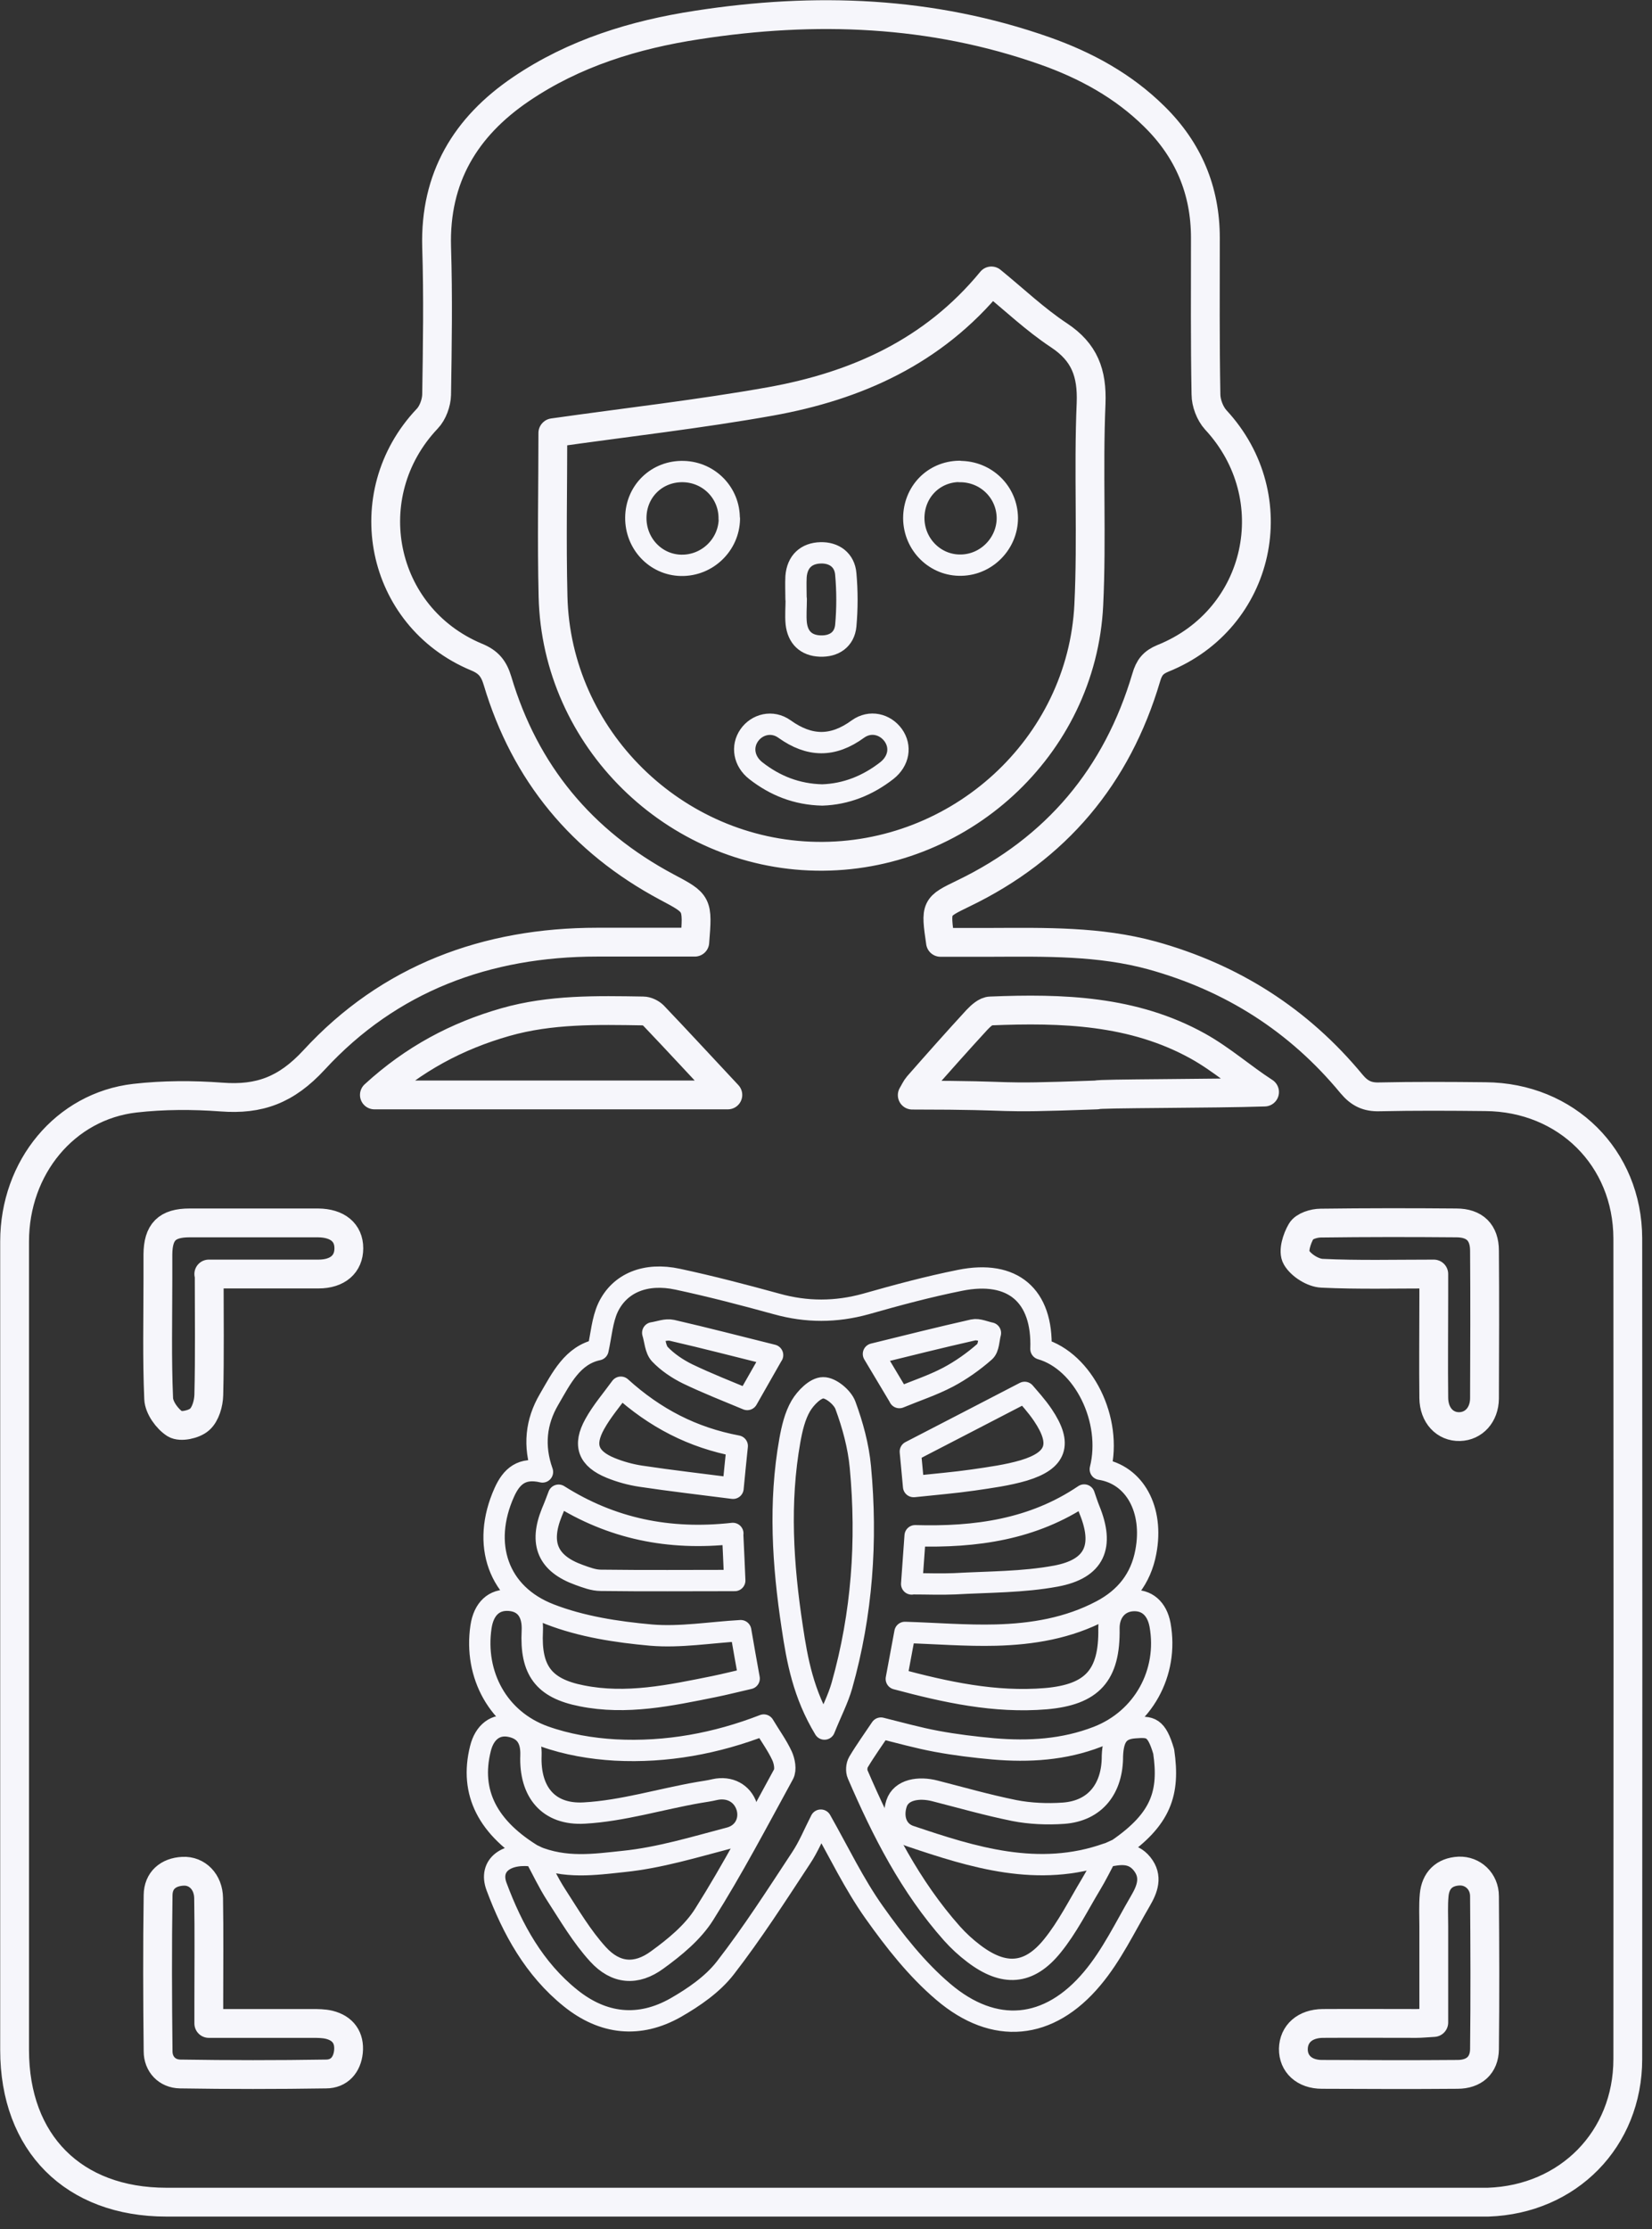 <svg width="86" height="116" viewBox="0 0 86 116" fill="none" xmlns="http://www.w3.org/2000/svg">
<rect x="0" y="0" width="86" height="116" fill="#333333" stroke="none"/>
<path d="M36.17 49.02C36.33 47.01 36.33 47.02 34.71 46.16C30.29 43.8 27.33 40.23 25.9 35.43C25.71 34.8 25.44 34.45 24.8 34.19C19.78 32.09 18.5 25.74 22.24 21.79C22.53 21.49 22.72 20.96 22.73 20.54C22.77 17.98 22.81 15.41 22.73 12.85C22.63 9.25 24.23 6.6 27.12 4.64C29.89 2.76 33.03 1.8 36.3 1.3C42.43 0.35 48.5 0.57 54.4 2.65C56.52 3.4 58.47 4.46 60.09 6.06C61.86 7.8 62.75 9.9 62.75 12.38C62.75 15.09 62.73 17.81 62.78 20.52C62.78 20.97 62.99 21.52 63.29 21.85C67.02 25.87 65.64 32.21 60.54 34.26C60.03 34.47 59.82 34.74 59.67 35.26C58.15 40.39 54.99 44.16 50.16 46.49C48.7 47.2 48.69 47.18 48.96 49.04C49.83 49.04 50.73 49.04 51.62 49.04C54.42 49.03 57.23 48.97 59.97 49.72C64.13 50.87 67.61 53.08 70.36 56.41C70.77 56.9 71.18 57.1 71.81 57.08C73.65 57.04 75.49 57.05 77.33 57.07C81.54 57.1 84.73 60.25 84.74 64.45C84.75 78.68 84.75 92.92 84.74 107.15C84.74 111.32 81.64 114.46 77.47 114.6C77.26 114.6 77.05 114.6 76.84 114.6C54.11 114.6 31.38 114.6 8.66 114.6C3.83 114.6 0.76 111.53 0.76 106.68C0.76 92.66 0.76 78.63 0.76 64.61C0.76 60.75 3.39 57.57 7.02 57.15C8.51 56.98 10.04 56.98 11.53 57.09C13.5 57.24 14.9 56.73 16.35 55.16C20.26 50.91 25.33 49.03 31.09 49.03C32.77 49.03 34.45 49.03 36.17 49.03V49.02ZM28.78 22.53C28.78 25.33 28.72 28.18 28.79 31.04C28.96 38.41 35.09 44.43 42.49 44.56C49.94 44.69 56.32 38.88 56.68 31.48C56.85 27.99 56.65 24.49 56.8 20.99C56.86 19.41 56.46 18.33 55.13 17.45C53.89 16.63 52.8 15.59 51.61 14.62C48.57 18.32 44.56 20.09 40.11 20.89C36.41 21.55 32.67 21.97 28.79 22.52L28.78 22.53ZM57.09 56.98C57.13 56.9 63.22 56.92 65.83 56.83C64.64 56.06 63.6 55.13 62.36 54.44C58.99 52.57 55.29 52.46 51.57 52.61C51.33 52.61 51.05 52.87 50.86 53.07C49.82 54.2 48.8 55.35 47.79 56.5C47.67 56.64 47.6 56.81 47.49 56.99C53.66 56.99 51.12 57.2 57.1 56.98H57.09ZM19.49 56.98H37.89C36.53 55.53 35.29 54.18 34.02 52.85C33.89 52.72 33.66 52.61 33.48 52.61C31.07 52.57 28.66 52.52 26.31 53.19C23.79 53.91 21.54 55.1 19.49 56.98ZM10.87 66.3C12.85 66.3 14.71 66.3 16.58 66.3C17.58 66.3 18.16 65.78 18.16 64.96C18.16 64.14 17.57 63.65 16.56 63.64C14.33 63.64 12.1 63.64 9.87 63.64C8.69 63.64 8.23 64.11 8.22 65.28C8.22 65.7 8.22 66.12 8.22 66.55C8.22 68.63 8.17 70.71 8.26 72.79C8.28 73.25 8.7 73.84 9.11 74.1C9.4 74.28 10.1 74.13 10.39 73.87C10.7 73.6 10.86 73.03 10.87 72.59C10.92 70.54 10.89 68.5 10.89 66.31L10.87 66.3ZM74.64 66.3C74.64 66.79 74.64 67.15 74.64 67.5C74.64 69.25 74.62 71 74.64 72.75C74.65 73.66 75.23 74.26 75.99 74.24C76.72 74.22 77.27 73.63 77.28 72.78C77.29 70.22 77.3 67.65 77.28 65.09C77.28 64.14 76.77 63.64 75.81 63.64C73.46 63.62 71.11 63.62 68.76 63.65C68.4 63.65 67.89 63.81 67.74 64.07C67.51 64.46 67.3 65.12 67.49 65.44C67.73 65.85 68.35 66.24 68.82 66.26C70.71 66.35 72.61 66.3 74.64 66.3ZM74.64 105.25C74.26 105.27 74 105.3 73.74 105.3C72.11 105.3 70.49 105.29 68.86 105.3C67.93 105.31 67.35 105.84 67.33 106.62C67.32 107.4 67.9 107.95 68.82 107.95C71.17 107.96 73.52 107.97 75.87 107.95C76.74 107.95 77.27 107.47 77.28 106.64C77.31 103.99 77.3 101.34 77.28 98.68C77.28 97.9 76.67 97.34 75.95 97.37C75.18 97.41 74.73 97.86 74.66 98.62C74.61 99.16 74.64 99.7 74.64 100.25C74.64 101.9 74.64 103.55 74.64 105.24V105.25ZM10.87 105.3C10.87 104.85 10.87 104.53 10.87 104.2C10.87 102.39 10.89 100.58 10.86 98.78C10.85 97.93 10.26 97.34 9.52 97.38C8.75 97.42 8.24 97.86 8.23 98.62C8.19 101.33 8.2 104.04 8.23 106.75C8.23 107.42 8.7 107.92 9.38 107.93C11.91 107.97 14.44 107.97 16.97 107.93C17.66 107.93 18.07 107.45 18.14 106.77C18.21 106.05 17.86 105.55 17.14 105.37C16.85 105.3 16.54 105.3 16.24 105.3C14.5 105.3 12.75 105.3 10.87 105.3Z" stroke="#F6F6FB" stroke-width="1.5" stroke-linejoin="round"/>
<path d="M42.81 41.37C41.48 41.34 40.35 40.89 39.35 40.11C38.72 39.62 38.6 38.85 39 38.27C39.4 37.69 40.2 37.48 40.84 37.94C42.14 38.87 43.36 38.89 44.66 37.94C45.3 37.48 46.08 37.68 46.5 38.26C46.92 38.85 46.8 39.6 46.17 40.1C45.17 40.88 44.04 41.33 42.8 41.37H42.81Z" stroke="#F6F6FB" stroke-width="1.11" stroke-linejoin="round"/>
<path d="M49.94 24.54C51.32 24.52 52.43 25.6 52.44 26.96C52.44 28.27 51.37 29.38 50.05 29.41C48.7 29.45 47.58 28.35 47.57 26.97C47.57 25.61 48.59 24.55 49.94 24.53V24.54Z" stroke="#F6F6FB" stroke-width="1.11" stroke-linejoin="round"/>
<path d="M37.97 27C37.95 28.36 36.81 29.45 35.45 29.42C34.13 29.39 33.09 28.29 33.1 26.94C33.11 25.55 34.21 24.5 35.59 24.54C36.93 24.58 37.98 25.67 37.96 27H37.97Z" stroke="#F6F6FB" stroke-width="1.11" stroke-linejoin="round"/>
<path d="M41.44 31.18C41.44 30.79 41.42 30.4 41.44 30.01C41.5 29.22 41.98 28.79 42.72 28.77C43.42 28.75 43.97 29.14 44.03 29.87C44.11 30.76 44.11 31.67 44.03 32.56C43.96 33.28 43.42 33.65 42.69 33.62C41.96 33.59 41.53 33.17 41.45 32.44C41.41 32.02 41.45 31.6 41.45 31.18H41.44Z" stroke="#F6F6FB" stroke-width="1.11" stroke-linejoin="round"/>
<path d="M57.62 96.61C58.28 96.48 58.94 96.36 59.45 96.99C59.99 97.66 59.72 98.32 59.37 98.92C58.57 100.29 57.87 101.76 56.86 102.96C54.61 105.65 51.76 105.92 49.1 103.65C47.72 102.48 46.56 101 45.51 99.52C44.46 98.04 43.67 96.38 42.73 94.72C42.38 95.4 42.1 96.1 41.69 96.71C40.42 98.64 39.17 100.59 37.76 102.41C37.1 103.26 36.13 103.93 35.17 104.48C33.28 105.55 31.4 105.35 29.7 103.98C27.81 102.46 26.68 100.4 25.85 98.18C25.43 97.06 26.37 96.36 27.87 96.6L27.84 96.58C28.21 97.26 28.54 97.97 28.96 98.62C29.64 99.67 30.29 100.78 31.13 101.7C32.05 102.71 33.12 102.8 34.22 101.99C35.13 101.33 36.07 100.56 36.66 99.62C38.15 97.26 39.45 94.78 40.79 92.33C40.92 92.09 40.84 91.65 40.71 91.37C40.46 90.83 40.1 90.34 39.76 89.77C37.29 90.73 34.69 91.21 32.03 91.07C30.79 91 29.5 90.78 28.33 90.36C25.94 89.5 24.67 87.16 25.04 84.66C25.18 83.72 25.72 83.22 26.52 83.28C27.33 83.34 27.76 83.92 27.71 84.88C27.61 86.91 28.29 87.86 30.28 88.25C32.61 88.72 34.89 88.23 37.17 87.77C37.76 87.65 38.34 87.5 39 87.35C38.84 86.47 38.69 85.62 38.56 84.86C36.97 84.95 35.42 85.22 33.89 85.09C32.11 84.93 30.28 84.65 28.63 84.01C25.91 82.96 25.05 80.35 26.25 77.67C26.63 76.82 27.17 76.35 28.24 76.6C27.76 75.25 27.9 73.99 28.58 72.83C29.22 71.73 29.8 70.52 31.13 70.24C31.3 69.48 31.35 68.7 31.65 68.05C32.26 66.76 33.62 66.21 35.28 66.57C37.01 66.94 38.73 67.39 40.44 67.86C41.99 68.29 43.51 68.29 45.07 67.86C46.69 67.4 48.32 66.96 49.97 66.63C52.72 66.07 54.29 67.42 54.19 70.2C56.41 70.84 57.92 73.9 57.28 76.46C59.07 76.74 60.07 78.56 59.65 80.76C59.39 82.16 58.59 83.16 57.34 83.82C55.62 84.73 53.75 85.04 51.84 85.09C50.29 85.13 48.73 85 47.11 84.95C46.98 85.67 46.82 86.49 46.66 87.37C49.24 88.06 51.79 88.62 54.44 88.4C56.87 88.19 57.77 87.18 57.73 84.75C57.72 83.95 58.19 83.37 58.91 83.3C59.69 83.23 60.23 83.7 60.39 84.56C60.84 87.05 59.51 89.46 57.14 90.38C55.39 91.06 53.56 91.17 51.71 91.01C50.72 90.92 49.73 90.8 48.76 90.62C47.79 90.44 46.83 90.17 45.86 89.93C45.48 90.5 45.06 91.08 44.69 91.7C44.59 91.87 44.57 92.16 44.65 92.34C45.93 95.31 47.39 98.18 49.56 100.62C49.9 101 50.28 101.35 50.69 101.66C52.25 102.85 53.56 102.78 54.78 101.27C55.57 100.3 56.14 99.15 56.79 98.07C57.08 97.59 57.33 97.08 57.59 96.59L57.56 96.61H57.62ZM42.92 89.98C43.28 89.08 43.63 88.42 43.83 87.71C44.88 83.99 45.15 80.19 44.79 76.35C44.69 75.26 44.39 74.16 44.01 73.13C43.86 72.72 43.25 72.21 42.85 72.22C42.45 72.22 41.94 72.74 41.69 73.16C41.38 73.69 41.23 74.34 41.12 74.95C40.54 78.19 40.75 81.43 41.24 84.66C41.5 86.41 41.82 88.16 42.92 89.98ZM38.15 79.8C34.82 80.17 31.83 79.55 29.08 77.81C28.97 78.1 28.86 78.4 28.73 78.7C28.07 80.33 28.51 81.37 30.15 81.96C30.51 82.09 30.9 82.24 31.28 82.24C33.58 82.27 35.89 82.25 38.25 82.25C38.22 81.48 38.18 80.65 38.14 79.8H38.15ZM47.46 82.42C48.26 82.42 48.98 82.45 49.69 82.42C51.45 82.32 53.25 82.34 54.97 82.02C57.01 81.64 57.49 80.46 56.71 78.56C56.61 78.31 56.53 78.06 56.44 77.8C53.78 79.6 50.79 80.01 47.64 79.92C47.58 80.74 47.53 81.5 47.46 82.43V82.42ZM38.38 75.25C36.05 74.81 34.1 73.8 32.32 72.19C31.84 72.85 31.33 73.44 30.96 74.11C30.35 75.21 30.62 75.91 31.79 76.39C32.28 76.59 32.82 76.74 33.35 76.82C34.94 77.06 36.54 77.24 38.16 77.45C38.23 76.72 38.3 76.01 38.38 75.25ZM47.58 77.36C48.7 77.24 49.69 77.16 50.66 77.02C51.55 76.89 52.45 76.77 53.3 76.52C55.02 76 55.3 75.14 54.29 73.64C53.96 73.15 53.55 72.71 53.34 72.46C51.31 73.51 49.39 74.51 47.39 75.54C47.43 76 47.5 76.66 47.56 77.36H47.58ZM40.22 70.52C38.45 70.08 36.72 69.63 34.98 69.23C34.67 69.16 34.32 69.31 33.98 69.36C34.1 69.74 34.11 70.21 34.35 70.47C34.75 70.89 35.27 71.24 35.8 71.5C36.82 71.99 37.87 72.4 38.9 72.83C39.35 72.04 39.76 71.32 40.21 70.53L40.22 70.52ZM46.82 72.73C47.69 72.37 48.55 72.09 49.35 71.67C50.03 71.31 50.68 70.85 51.26 70.34C51.48 70.15 51.47 69.7 51.56 69.37C51.26 69.31 50.93 69.15 50.66 69.21C48.93 69.6 47.22 70.03 45.47 70.46C45.93 71.23 46.34 71.92 46.82 72.72V72.73Z" stroke="#F6F6FB" stroke-width="1.11" stroke-linejoin="round"/>
<path d="M27.86 96.61C25.38 95.14 24.44 93.28 25.01 91C25.22 90.14 25.8 89.69 26.56 89.84C27.37 90 27.67 90.55 27.64 91.36C27.57 93.24 28.54 94.46 30.42 94.35C32.41 94.24 34.41 93.62 36.38 93.28C36.67 93.23 36.92 93.2 37.21 93.13C37.98 92.96 38.64 93.32 38.87 94.01C39.09 94.69 38.77 95.43 37.99 95.64C36.16 96.12 34.33 96.68 32.46 96.87C30.94 97.03 29.43 97.26 27.83 96.59L27.86 96.61Z" stroke="#F6F6FB" stroke-width="1.11" stroke-linejoin="round"/>
<path d="M57.65 96.46C54.06 97.74 50.62 96.64 47.41 95.56C46.69 95.34 46.43 94.61 46.67 93.86C46.91 93.12 47.84 92.98 48.68 93.2C50.13 93.57 51.33 93.92 52.8 94.22C53.61 94.38 54.52 94.42 55.36 94.36C57.04 94.24 57.92 93.05 57.91 91.38C57.95 90.38 58.26 89.97 59.07 89.91C59.88 89.85 60.2 89.86 60.58 91.15C60.89 93.29 60.47 94.66 58.19 96.23L57.66 96.47L57.65 96.46Z" stroke="#F6F6FB" stroke-width="1.11" stroke-linejoin="round"/>
</svg>
